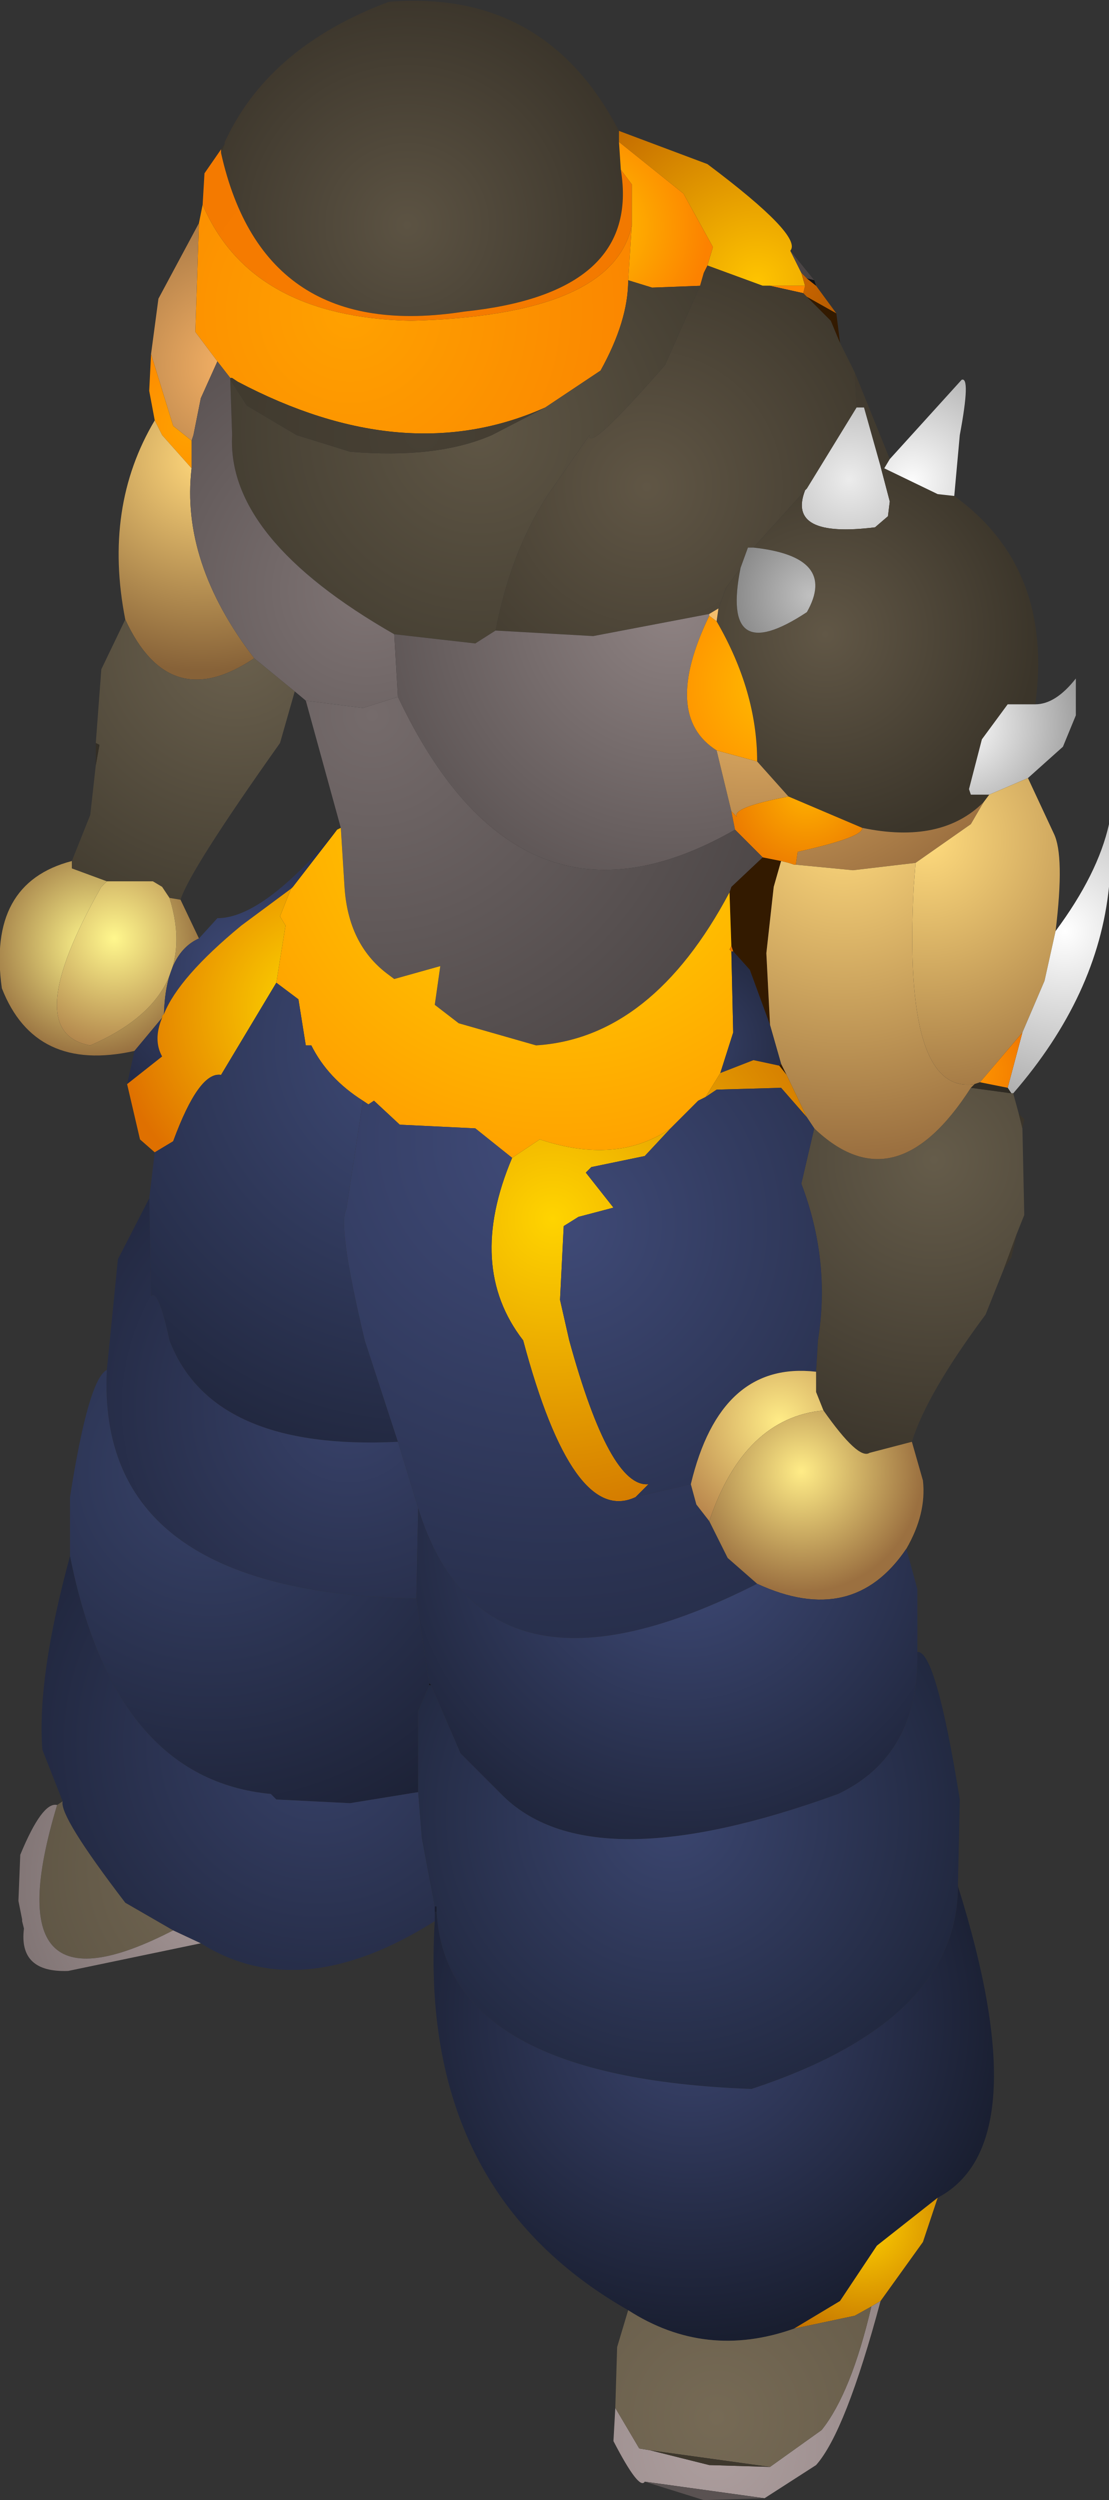 <?xml version="1.0" encoding="UTF-8" standalone="no"?>
<svg xmlns:ffdec="https://www.free-decompiler.com/flash" xmlns:xlink="http://www.w3.org/1999/xlink" ffdec:objectType="shape" height="67.8px" width="30.1px" xmlns="http://www.w3.org/2000/svg">
  <rect width="100%" height="100%" fill="#333333" stroke="none"/>
  <g transform="matrix(1.0, 0.0, 0.0, 1.0, 12.1, 55.6)">
    <path d="M-6.0 -51.7 L-6.0 -51.75 -5.95 -51.85 Q-4.75 -54.35 -1.55 -55.55 2.7 -55.9 4.7 -52.05 L4.7 -51.75 4.75 -51.0 Q5.3 -47.65 0.5 -47.15 -4.95 -46.3 -6.1 -51.45 L-6.0 -51.7" fill="url(#gradient0)" fill-rule="evenodd" stroke="none"/>
    <path d="M-6.1 -51.55 L-6.0 -51.7 -6.1 -51.45 -6.1 -51.55" fill="url(#gradient1)" fill-rule="evenodd" stroke="none"/>
    <path d="M-6.6 -50.05 L-6.55 -50.9 -6.1 -51.55 -6.1 -51.45 Q-4.95 -46.3 0.5 -47.15 5.3 -47.65 4.75 -51.0 L5.05 -50.6 5.05 -49.5 Q4.55 -47.05 -0.95 -46.9 -5.3 -47.0 -6.6 -50.05" fill="url(#gradient2)" fill-rule="evenodd" stroke="none"/>
    <path d="M-6.7 -49.55 L-6.6 -50.05 Q-5.3 -47.0 -0.95 -46.9 4.55 -47.05 5.05 -49.5 L4.95 -48.0 Q4.95 -46.9 4.2 -45.55 L2.7 -44.55 Q-1.1 -42.85 -5.65 -45.25 L-5.8 -45.35 -5.85 -45.35 -6.2 -45.8 -6.8 -46.6 -6.7 -49.55" fill="url(#gradient3)" fill-rule="evenodd" stroke="none"/>
    <path d="M-8.0 -46.0 L-7.8 -47.5 -6.7 -49.55 -6.8 -46.6 -6.2 -45.8 -6.65 -44.8 -6.85 -43.8 -6.9 -43.65 -7.4 -44.05 -8.0 -46.0" fill="url(#gradient4)" fill-rule="evenodd" stroke="none"/>
    <path d="M-7.9 -44.2 L-8.05 -45.0 -8.0 -46.0 -7.4 -44.05 -6.9 -43.65 -6.9 -42.9 -7.7 -43.8 -7.9 -44.2" fill="url(#gradient5)" fill-rule="evenodd" stroke="none"/>
    <path d="M-8.7 -38.8 Q-9.3 -41.85 -7.9 -44.2 L-7.7 -43.8 -6.9 -42.9 Q-7.2 -40.35 -5.2 -37.75 -7.5 -36.2 -8.7 -38.8" fill="url(#gradient6)" fill-rule="evenodd" stroke="none"/>
    <path d="M-10.15 -32.25 L-9.65 -33.5 -9.5 -34.85 -9.4 -35.4 -9.5 -35.45 -9.35 -37.45 -8.7 -38.8 Q-7.5 -36.2 -5.2 -37.75 L-4.1 -36.85 -4.5 -35.45 Q-6.95 -32.0 -7.2 -31.2 L-7.5 -31.25 -7.7 -31.55 -7.95 -31.7 -9.2 -31.7 -10.15 -32.05 -10.15 -32.25" fill="url(#gradient7)" fill-rule="evenodd" stroke="none"/>
    <path d="M-9.5 -34.85 L-9.5 -35.45 -9.4 -35.4 -9.5 -34.85" fill="url(#gradient8)" fill-rule="evenodd" stroke="none"/>
    <path d="M4.7 -52.05 L7.1 -51.15 Q9.7 -49.2 9.35 -48.8 L9.65 -48.2 9.75 -47.85 8.8 -47.85 8.6 -47.85 7.1 -48.4 7.25 -48.9 6.45 -50.35 4.7 -51.75 4.7 -52.05" fill="url(#gradient9)" fill-rule="evenodd" stroke="none"/>
    <path d="M9.35 -48.8 L10.0 -48.0 9.8 -48.05 9.65 -48.2 9.35 -48.8" fill="url(#gradient10)" fill-rule="evenodd" stroke="none"/>
    <path d="M10.05 -47.85 L10.6 -47.1 9.8 -47.55 9.7 -47.65 9.75 -47.85 9.65 -48.2 9.8 -48.05 10.05 -47.85" fill="url(#gradient11)" fill-rule="evenodd" stroke="none"/>
    <path d="M8.8 -47.85 L9.75 -47.85 9.7 -47.65 8.8 -47.85" fill="url(#gradient12)" fill-rule="evenodd" stroke="none"/>
    <path d="M10.7 -46.3 L11.1 -45.5 11.15 -44.55 9.8 -42.35 9.75 -42.3 8.35 -40.75 8.2 -40.75 8.0 -40.2 7.6 -39.65 7.4 -39.1 7.15 -38.95 4.0 -38.35 1.35 -38.5 Q1.75 -40.6 2.75 -42.15 L3.9 -43.8 Q3.85 -43.3 5.95 -45.7 L6.9 -47.85 7.0 -48.2 7.1 -48.4 8.6 -47.85 8.8 -47.85 9.7 -47.65 9.8 -47.55 10.45 -46.9 10.7 -46.3" fill="url(#gradient13)" fill-rule="evenodd" stroke="none"/>
    <path d="M4.75 -51.0 L4.7 -51.75 6.45 -50.35 7.25 -48.9 7.1 -48.4 7.0 -48.2 6.9 -47.85 5.6 -47.8 4.95 -48.0 5.05 -49.5 5.05 -50.6 4.75 -51.0" fill="url(#gradient14)" fill-rule="evenodd" stroke="none"/>
    <path d="M10.0 -48.0 L10.05 -47.85 9.8 -48.05 10.0 -48.0" fill="url(#gradient15)" fill-rule="evenodd" stroke="none"/>
    <path d="M4.95 -48.0 L5.6 -47.8 6.9 -47.85 5.95 -45.7 Q3.85 -43.3 3.9 -43.8 L2.75 -42.15 Q1.75 -40.6 1.35 -38.5 L0.8 -38.15 -1.4 -38.4 Q-5.95 -41.0 -5.8 -43.8 L-5.85 -45.3 -5.4 -44.6 -4.05 -43.8 -2.6 -43.35 Q-0.25 -43.15 1.25 -43.8 L2.7 -44.55 4.2 -45.55 Q4.95 -46.9 4.95 -48.0" fill="url(#gradient16)" fill-rule="evenodd" stroke="none"/>
    <path d="M2.7 -44.55 L1.25 -43.8 Q-0.25 -43.15 -2.6 -43.35 L-4.05 -43.8 -5.4 -44.6 -5.85 -45.3 -5.85 -45.35 -5.8 -45.35 -5.65 -45.25 Q-1.1 -42.85 2.7 -44.55" fill="url(#gradient17)" fill-rule="evenodd" stroke="none"/>
    <path d="M-5.85 -45.3 L-5.8 -43.8 Q-5.95 -41.0 -1.4 -38.4 L-1.3 -36.7 -2.25 -36.4 -3.8 -36.6 -4.1 -36.85 -5.2 -37.75 Q-7.2 -40.35 -6.9 -42.9 L-6.9 -43.65 -6.85 -43.8 -6.65 -44.8 -6.2 -45.8 -5.85 -45.35 -5.85 -45.3" fill="url(#gradient18)" fill-rule="evenodd" stroke="none"/>
    <path d="M-1.4 -38.4 L0.8 -38.15 1.35 -38.5 4.0 -38.35 7.15 -38.95 7.15 -38.9 Q5.85 -36.2 7.35 -35.25 L7.75 -33.6 7.85 -33.1 Q2.0 -29.75 -1.3 -36.7 L-1.4 -38.4" fill="url(#gradient19)" fill-rule="evenodd" stroke="none"/>
    <path d="M10.6 -47.1 L10.7 -46.3 10.45 -46.9 9.8 -47.55 10.6 -47.1 M7.7 -31.4 L7.75 -31.55 8.6 -32.35 9.1 -32.25 8.9 -31.55 8.7 -29.75 8.8 -27.8 8.25 -29.3 7.8 -29.8 7.75 -29.95 7.7 -31.4 M9.05 -26.7 L9.1 -26.75 9.25 -26.45 9.05 -26.7" fill="url(#gradient20)" fill-rule="evenodd" stroke="none"/>
    <path d="M11.1 -45.5 L12.05 -43.15 11.9 -42.9 11.8 -42.95 11.35 -44.55 11.15 -44.55 11.1 -45.5" fill="url(#gradient21)" fill-rule="evenodd" stroke="none"/>
    <path d="M11.8 -42.95 L12.05 -42.0 12.0 -41.6 11.65 -41.3 Q9.25 -41.0 9.75 -42.3 L9.8 -42.35 11.15 -44.55 11.35 -44.55 11.8 -42.95" fill="url(#gradient22)" fill-rule="evenodd" stroke="none"/>
    <path d="M13.8 -42.15 Q16.5 -40.2 16.0 -36.5 L15.25 -36.5 14.55 -35.55 14.2 -34.2 14.25 -34.05 14.75 -34.05 14.6 -33.85 Q13.45 -32.7 11.3 -33.15 L9.3 -34.0 8.45 -34.95 Q8.45 -36.85 7.35 -38.75 L7.4 -39.1 7.6 -39.65 8.0 -40.2 Q7.45 -37.45 9.8 -39.0 10.65 -40.5 8.35 -40.75 L9.75 -42.3 Q9.25 -41.0 11.65 -41.3 L12.0 -41.6 12.05 -42.0 11.8 -42.95 11.9 -42.9 13.35 -42.2 13.8 -42.15" fill="url(#gradient23)" fill-rule="evenodd" stroke="none"/>
    <path d="M12.05 -43.15 L14.0 -45.3 Q14.25 -45.4 13.95 -43.8 L13.8 -42.15 13.35 -42.2 11.9 -42.9 12.05 -43.15" fill="url(#gradient24)" fill-rule="evenodd" stroke="none"/>
    <path d="M8.35 -40.75 Q10.65 -40.5 9.8 -39.0 7.45 -37.45 8.0 -40.2 L8.2 -40.75 8.35 -40.75" fill="url(#gradient25)" fill-rule="evenodd" stroke="none"/>
    <path d="M7.4 -39.1 L7.35 -38.75 7.15 -38.9 7.15 -38.95 7.4 -39.1 M8.45 -34.95 L9.3 -34.0 Q7.75 -33.7 7.9 -33.45 L7.75 -33.6 7.35 -35.25 8.45 -34.95 M11.3 -33.15 Q13.45 -32.7 14.6 -33.85 L14.25 -33.25 12.75 -32.2 11.05 -32.0 9.5 -32.15 9.55 -32.5 Q11.35 -32.9 11.3 -33.15" fill="url(#gradient26)" fill-rule="evenodd" stroke="none"/>
    <path d="M7.35 -38.75 Q8.45 -36.85 8.45 -34.95 L7.35 -35.25 Q5.85 -36.2 7.15 -38.9 L7.35 -38.75" fill="url(#gradient27)" fill-rule="evenodd" stroke="none"/>
    <path d="M9.3 -34.0 L11.3 -33.15 Q11.35 -32.9 9.55 -32.5 L9.5 -32.15 9.45 -32.15 9.3 -32.2 9.1 -32.25 8.6 -32.35 7.85 -33.1 7.75 -33.6 7.9 -33.45 Q7.75 -33.7 9.3 -34.0" fill="url(#gradient28)" fill-rule="evenodd" stroke="none"/>
    <path d="M8.6 -32.35 L7.75 -31.55 7.7 -31.4 Q5.6 -27.45 2.45 -27.25 L0.35 -27.85 -0.3 -28.35 -0.15 -29.4 -1.4 -29.05 -1.6 -29.2 Q-2.65 -30.0 -2.75 -31.55 L-2.85 -33.15 -3.8 -36.6 -2.25 -36.4 -1.3 -36.7 Q2.0 -29.75 7.85 -33.1 L8.6 -32.35" fill="url(#gradient29)" fill-rule="evenodd" stroke="none"/>
    <path d="M16.0 -36.5 Q16.55 -36.5 17.1 -37.2 L17.1 -36.2 16.75 -35.35 15.8 -34.5 14.75 -34.05 14.25 -34.05 14.2 -34.2 14.55 -35.55 15.25 -36.5 16.0 -36.5" fill="url(#gradient30)" fill-rule="evenodd" stroke="none"/>
    <path d="M15.8 -34.5 L16.5 -33.0 Q16.8 -32.4 16.55 -30.35 L16.25 -29.0 15.65 -27.6 14.5 -26.25 14.35 -26.2 Q12.4 -25.9 12.7 -31.55 L12.75 -32.2 14.25 -33.25 14.6 -33.85 14.75 -34.05 15.8 -34.5" fill="url(#gradient31)" fill-rule="evenodd" stroke="none"/>
    <path d="M16.55 -30.35 Q17.7 -31.9 18.0 -33.25 L18.0 -31.55 Q17.7 -28.6 15.4 -25.95 L15.35 -25.95 15.25 -26.1 15.65 -27.6 16.25 -29.0 16.55 -30.35" fill="url(#gradient32)" fill-rule="evenodd" stroke="none"/>
    <path d="M15.4 -25.95 L15.55 -25.4 15.65 -25.0 15.7 -22.65 15.5 -22.15 15.15 -21.2 14.65 -19.95 Q13.05 -17.8 12.65 -16.5 L11.5 -16.2 Q11.2 -16.0 10.25 -17.35 L10.05 -17.85 10.05 -18.4 10.1 -19.25 Q10.45 -21.4 9.65 -23.5 L10.0 -25.0 Q12.2 -22.9 14.25 -26.1 L15.35 -25.95 15.4 -25.95" fill="url(#gradient33)" fill-rule="evenodd" stroke="none"/>
    <path d="M14.35 -26.2 L14.5 -26.25 15.25 -26.1 15.35 -25.95 14.25 -26.1 14.35 -26.2" fill="url(#gradient34)" fill-rule="evenodd" stroke="none"/>
    <path d="M14.5 -26.25 L15.65 -27.6 15.25 -26.1 14.5 -26.25" fill="url(#gradient35)" fill-rule="evenodd" stroke="none"/>
    <path d="M-8.45 -27.1 Q-11.15 -26.5 -12.05 -28.8 -12.45 -31.65 -10.15 -32.25 L-10.15 -32.05 -9.2 -31.7 -9.35 -31.55 Q-11.6 -27.6 -9.65 -27.25 -6.65 -28.55 -7.5 -31.25 L-7.2 -31.2 -6.7 -30.15 Q-7.6 -29.75 -7.65 -28.1 L-7.7 -28.05 -7.7 -28.0 -8.45 -27.1" fill="url(#gradient36)" fill-rule="evenodd" stroke="none"/>
    <path d="M-7.5 -31.25 Q-6.65 -28.55 -9.65 -27.25 -11.6 -27.6 -9.35 -31.55 L-9.2 -31.7 -7.95 -31.7 -7.7 -31.55 -7.5 -31.25" fill="url(#gradient37)" fill-rule="evenodd" stroke="none"/>
    <path d="M-2.85 -33.15 L-2.75 -31.55 Q-2.65 -30.0 -1.6 -29.2 L-1.4 -29.05 -0.15 -29.4 -0.3 -28.35 0.35 -27.85 2.45 -27.25 Q5.6 -27.45 7.7 -31.4 L7.75 -29.95 7.7 -29.85 7.75 -29.8 7.8 -27.6 7.45 -26.5 7.05 -25.85 6.85 -25.75 6.1 -25.0 Q4.65 -24.0 2.55 -24.7 L1.8 -24.2 0.8 -25.0 -1.25 -25.1 -1.95 -25.75 -2.1 -25.65 -2.25 -25.75 Q-3.2 -26.35 -3.65 -27.25 L-3.8 -27.25 -4.0 -28.5 -4.6 -28.95 -4.35 -30.5 -4.5 -30.75 -4.2 -31.5 -4.15 -31.55 -2.95 -33.1 -2.85 -33.15" fill="url(#gradient38)" fill-rule="evenodd" stroke="none"/>
    <path d="M-8.65 -26.2 L-8.45 -27.1 -7.7 -28.0 Q-7.95 -27.4 -7.7 -26.95 L-8.65 -26.2 M-6.7 -30.15 L-6.2 -30.7 Q-4.95 -30.7 -2.95 -33.1 L-4.15 -31.55 -4.2 -31.5 -5.55 -30.5 Q-7.25 -29.1 -7.65 -28.1 -7.6 -29.75 -6.7 -30.15" fill="url(#gradient39)" fill-rule="evenodd" stroke="none"/>
    <path d="M8.8 -27.8 L8.7 -29.75 8.9 -31.55 9.1 -32.25 9.3 -32.2 9.45 -32.15 9.5 -32.15 11.05 -32.0 12.75 -32.2 12.7 -31.55 Q12.4 -25.9 14.35 -26.2 L14.25 -26.1 Q12.2 -22.9 10.0 -25.0 L9.8 -25.3 9.25 -26.45 9.1 -26.75 8.8 -27.8" fill="url(#gradient40)" fill-rule="evenodd" stroke="none"/>
    <path d="M7.8 -29.8 L8.25 -29.3 8.8 -27.8 9.1 -26.75 9.05 -26.7 8.35 -26.85 7.45 -26.5 7.8 -27.6 7.75 -29.8 7.8 -29.8" fill="url(#gradient41)" fill-rule="evenodd" stroke="none"/>
    <path d="M7.75 -29.95 L7.8 -29.8 7.75 -29.8 7.7 -29.85 7.75 -29.95" fill="url(#gradient42)" fill-rule="evenodd" stroke="none"/>
    <path d="M-7.9 -24.35 L-8.3 -24.7 -8.65 -26.2 -7.7 -26.95 Q-7.95 -27.4 -7.7 -28.0 L-7.7 -28.05 -7.65 -28.1 Q-7.25 -29.1 -5.55 -30.5 L-4.2 -31.5 -4.5 -30.75 -4.35 -30.5 -4.6 -28.95 -6.1 -26.45 Q-6.7 -26.55 -7.4 -24.65 L-7.9 -24.35" fill="url(#gradient43)" fill-rule="evenodd" stroke="none"/>
    <path d="M-8.05 -23.1 L-7.9 -24.35 -7.4 -24.65 Q-6.7 -26.55 -6.1 -26.45 L-4.6 -28.95 -4.0 -28.5 -3.8 -27.25 -3.65 -27.25 Q-3.2 -26.35 -2.25 -25.75 L-2.7 -22.8 Q-2.95 -22.4 -2.2 -19.25 L-1.3 -16.5 Q-6.35 -16.25 -7.5 -19.25 -7.8 -20.65 -8.0 -20.45 L-8.05 -23.1" fill="url(#gradient44)" fill-rule="evenodd" stroke="none"/>
    <path d="M1.8 -24.2 L2.55 -24.7 Q4.65 -24.0 6.1 -25.0 L5.4 -24.25 3.95 -23.95 3.8 -23.8 4.55 -22.85 3.6 -22.6 3.2 -22.35 3.1 -20.35 3.35 -19.25 Q4.45 -15.25 5.5 -15.35 L5.15 -15.0 Q3.45 -14.2 2.1 -19.25 0.55 -21.25 1.8 -24.2 M7.05 -25.85 L7.45 -26.5 8.35 -26.85 9.05 -26.7 9.25 -26.45 9.8 -25.3 9.1 -26.1 7.35 -26.05 7.05 -25.85" fill="url(#gradient45)" fill-rule="evenodd" stroke="none"/>
    <path d="M-2.25 -25.75 L-2.1 -25.65 -1.95 -25.75 -1.25 -25.1 0.8 -25.0 1.8 -24.2 Q0.55 -21.25 2.1 -19.25 3.45 -14.2 5.15 -15.0 L6.65 -15.35 6.8 -14.8 7.15 -14.35 7.65 -13.35 8.45 -12.65 Q1.05 -8.9 -0.75 -14.7 L-1.3 -16.5 -2.2 -19.25 Q-2.95 -22.4 -2.7 -22.8 L-2.25 -25.75" fill="url(#gradient46)" fill-rule="evenodd" stroke="none"/>
    <path d="M-9.2 -18.45 L-8.9 -21.45 -8.05 -23.1 -8.0 -20.45 Q-7.8 -20.65 -7.5 -19.25 -6.35 -16.25 -1.3 -16.5 L-0.75 -14.7 -0.8 -12.25 Q-9.5 -12.4 -9.2 -18.45" fill="url(#gradient47)" fill-rule="evenodd" stroke="none"/>
    <path d="M6.1 -25.0 L6.85 -25.75 7.05 -25.85 7.35 -26.05 9.1 -26.1 9.8 -25.3 10.0 -25.0 9.65 -23.5 Q10.45 -21.4 10.1 -19.25 L10.05 -18.4 Q7.45 -18.7 6.65 -15.35 L5.15 -15.0 5.5 -15.35 Q4.45 -15.25 3.35 -19.25 L3.1 -20.35 3.2 -22.35 3.6 -22.6 4.55 -22.85 3.8 -23.8 3.95 -23.95 5.4 -24.25 6.1 -25.0" fill="url(#gradient48)" fill-rule="evenodd" stroke="none"/>
    <path d="M6.65 -15.35 Q7.45 -18.7 10.05 -18.4 L10.05 -17.85 10.25 -17.35 Q8.1 -17.15 7.15 -14.35 L6.8 -14.8 6.65 -15.35" fill="url(#gradient49)" fill-rule="evenodd" stroke="none"/>
    <path d="M15.55 -25.4 L15.7 -25.25 15.65 -25.0 15.55 -25.4" fill="url(#gradient50)" fill-rule="evenodd" stroke="none"/>
    <path d="M15.5 -22.15 L15.35 -21.5 15.15 -21.2 15.5 -22.15" fill="url(#gradient51)" fill-rule="evenodd" stroke="none"/>
    <path d="M-10.2 -13.4 L-10.2 -15.0 Q-9.7 -18.2 -9.2 -18.45 -9.5 -12.4 -0.8 -12.25 L-0.45 -9.95 -0.45 -9.9 -0.75 -9.2 -0.75 -7.0 -2.6 -6.7 -4.6 -6.8 -4.75 -6.95 Q-9.0 -7.35 -10.2 -13.4" fill="url(#gradient52)" fill-rule="evenodd" stroke="none"/>
    <path d="M-0.3 -3.5 Q-3.95 -1.2 -6.65 -2.9 L-7.4 -3.25 -8.7 -4.0 Q-10.5 -6.35 -10.4 -6.75 L-10.95 -8.15 Q-11.1 -10.1 -10.2 -13.4 -9.0 -7.35 -4.75 -6.95 L-4.6 -6.8 -2.6 -6.7 -0.75 -7.0 -0.65 -5.75 -0.3 -3.9 -0.3 -3.75 -0.3 -3.5" fill="url(#gradient53)" fill-rule="evenodd" stroke="none"/>
    <path d="M-10.55 -6.65 L-10.4 -6.75 Q-10.5 -6.35 -8.7 -4.0 L-7.4 -3.25 Q-12.35 -0.7 -10.55 -6.65" fill="url(#gradient54)" fill-rule="evenodd" stroke="none"/>
    <path d="M-6.65 -2.9 L-10.25 -2.15 Q-11.6 -2.1 -11.45 -3.3 L-11.5 -3.5 -11.5 -3.55 -11.6 -4.05 -11.55 -5.3 Q-10.95 -6.75 -10.55 -6.65 -12.35 -0.7 -7.4 -3.25 L-6.65 -2.9" fill="url(#gradient55)" fill-rule="evenodd" stroke="none"/>
    <path d="M12.65 -16.5 L12.95 -15.45 Q13.05 -14.55 12.5 -13.6 11.05 -11.45 8.45 -12.65 L7.65 -13.35 7.15 -14.35 Q8.1 -17.15 10.25 -17.35 11.2 -16.0 11.5 -16.2 L12.65 -16.5" fill="url(#gradient56)" fill-rule="evenodd" stroke="none"/>
    <path d="M12.5 -13.6 L12.8 -12.5 12.8 -10.8 Q12.85 -8.0 10.65 -6.95 3.9 -4.5 1.5 -6.95 L0.4 -8.05 -0.4 -9.9 -0.45 -9.95 -0.8 -12.25 -0.75 -14.7 Q1.05 -8.9 8.45 -12.65 11.05 -11.45 12.5 -13.6" fill="url(#gradient57)" fill-rule="evenodd" stroke="none"/>
    <path d="M-0.4 -9.9 L-0.45 -9.9 -0.45 -9.95 -0.4 -9.9" fill="url(#gradient58)" fill-rule="evenodd" stroke="none"/>
    <path d="M12.8 -10.8 Q13.3 -10.85 13.95 -6.8 L13.9 -4.45 Q13.9 -0.8 8.3 1.05 0.0 0.75 -0.25 -3.75 L-0.25 -3.9 -0.3 -3.9 -0.65 -5.75 -0.75 -7.0 -0.75 -9.2 -0.45 -9.9 -0.4 -9.9 0.4 -8.05 1.5 -6.95 Q3.9 -4.5 10.65 -6.95 12.85 -8.0 12.8 -10.8" fill="url(#gradient59)" fill-rule="evenodd" stroke="none"/>
    <path d="M-0.3 -3.9 L-0.25 -3.9 -0.25 -3.75 -0.3 -3.75 -0.3 -3.9" fill="url(#gradient60)" fill-rule="evenodd" stroke="none"/>
    <path d="M13.9 -4.45 Q16.1 2.55 13.35 4.0 L11.7 5.3 10.7 6.8 9.45 7.55 Q7.05 8.4 4.95 7.05 -0.75 3.8 -0.3 -3.5 L-0.3 -3.75 -0.25 -3.75 Q0.0 0.75 8.3 1.05 13.9 -0.8 13.9 -4.45" fill="url(#gradient61)" fill-rule="evenodd" stroke="none"/>
    <path d="M13.35 4.0 L12.95 5.2 11.8 6.8 11.55 6.95 11.1 7.2 9.45 7.55 10.7 6.8 11.7 5.3 13.35 4.0" fill="url(#gradient62)" fill-rule="evenodd" stroke="none"/>
    <path d="M11.8 6.8 Q10.85 10.35 10.05 11.25 L8.65 12.15 5.4 11.7 Q5.25 11.95 4.55 10.6 L4.6 9.7 5.25 10.8 5.55 10.85 7.15 11.25 8.8 11.3 10.2 10.3 Q11.0 9.3 11.55 6.95 L11.8 6.8" fill="url(#gradient63)" fill-rule="evenodd" stroke="none"/>
    <path d="M4.6 9.7 L4.65 8.05 4.95 7.05 Q7.05 8.4 9.45 7.55 L11.1 7.2 11.55 6.95 Q11.0 9.3 10.2 10.3 L8.8 11.3 5.55 10.85 5.25 10.8 4.6 9.7" fill="url(#gradient64)" fill-rule="evenodd" stroke="none"/>
    <path d="M8.8 11.3 L7.15 11.25 5.55 10.85 8.8 11.3" fill="url(#gradient65)" fill-rule="evenodd" stroke="none"/>
    <path d="M8.65 12.15 L7.0 12.2 5.4 11.7 8.65 12.15" fill="url(#gradient66)" fill-rule="evenodd" stroke="none"/>
  </g>
  <defs>
    <radialGradient cx="0" cy="0" gradientTransform="matrix(0.008, 0.0, 0.0, 0.008, -1.05, -49.5)" gradientUnits="userSpaceOnUse" id="gradient0" r="819.2" spreadMethod="pad">
      <stop offset="0.0" stop-color="#5c5343"/>
      <stop offset="1.0" stop-color="#3a342a"/>
    </radialGradient>
    <radialGradient cx="0" cy="0" gradientTransform="matrix(0.007, 0.0, 0.0, 0.007, -5.9, -52.15)" gradientUnits="userSpaceOnUse" id="gradient1" r="819.2" spreadMethod="pad">
      <stop offset="0.0" stop-color="#3e382d"/>
      <stop offset="1.0" stop-color="#191712"/>
    </radialGradient>
    <radialGradient cx="0" cy="0" gradientTransform="matrix(0.01, 0.0, 0.0, 0.01, -2.6, -47.15)" gradientUnits="userSpaceOnUse" id="gradient2" r="819.2" spreadMethod="pad">
      <stop offset="0.0" stop-color="#f77c00"/>
      <stop offset="1.0" stop-color="#f27900"/>
    </radialGradient>
    <radialGradient cx="0" cy="0" gradientTransform="matrix(0.01, 0.0, 0.0, 0.01, -2.6, -47.15)" gradientUnits="userSpaceOnUse" id="gradient3" r="819.2" spreadMethod="pad">
      <stop offset="0.0" stop-color="#ffa100"/>
      <stop offset="1.0" stop-color="#fa8500"/>
    </radialGradient>
    <radialGradient cx="0" cy="0" gradientTransform="matrix(0.005, 0.0, 0.0, 0.005, -5.8, -45.7)" gradientUnits="userSpaceOnUse" id="gradient4" r="819.2" spreadMethod="pad">
      <stop offset="0.0" stop-color="#f6b266"/>
      <stop offset="1.0" stop-color="#a97945"/>
    </radialGradient>
    <radialGradient cx="0" cy="0" gradientTransform="matrix(0.004, 0.0, 0.0, 0.004, -6.95, -44.0)" gradientUnits="userSpaceOnUse" id="gradient5" r="819.2" spreadMethod="pad">
      <stop offset="0.0" stop-color="#ffa200"/>
      <stop offset="1.0" stop-color="#fd7f00"/>
    </radialGradient>
    <radialGradient cx="0" cy="0" gradientTransform="matrix(0.007, 0.0, 0.0, 0.007, -6.6, -43.15)" gradientUnits="userSpaceOnUse" id="gradient6" r="819.2" spreadMethod="pad">
      <stop offset="0.0" stop-color="#ffd77b"/>
      <stop offset="1.0" stop-color="#876238"/>
    </radialGradient>
    <radialGradient cx="0" cy="0" gradientTransform="matrix(0.01, 0.0, 0.0, 0.01, -5.7, -38.15)" gradientUnits="userSpaceOnUse" id="gradient7" r="819.2" spreadMethod="pad">
      <stop offset="0.0" stop-color="#6b614e"/>
      <stop offset="1.0" stop-color="#413b2f"/>
    </radialGradient>
    <radialGradient cx="0" cy="0" gradientTransform="matrix(0.007, 0.0, 0.0, 0.007, -9.4, -37.55)" gradientUnits="userSpaceOnUse" id="gradient8" r="819.2" spreadMethod="pad">
      <stop offset="0.0" stop-color="#3d372c"/>
      <stop offset="1.0" stop-color="#26221b"/>
    </radialGradient>
    <radialGradient cx="0" cy="0" gradientTransform="matrix(0.008, 0.0, 0.0, 0.008, 8.45, -47.95)" gradientUnits="userSpaceOnUse" id="gradient9" r="819.2" spreadMethod="pad">
      <stop offset="0.0" stop-color="#ffc400"/>
      <stop offset="1.0" stop-color="#ba5d00"/>
    </radialGradient>
    <radialGradient cx="0" cy="0" gradientTransform="matrix(0.002, 0.0, 0.0, 0.002, 8.85, -48.8)" gradientUnits="userSpaceOnUse" id="gradient10" r="819.2" spreadMethod="pad">
      <stop offset="0.0" stop-color="#4f4848"/>
      <stop offset="1.0" stop-color="#484242"/>
    </radialGradient>
    <radialGradient cx="0" cy="0" gradientTransform="matrix(0.002, 0.0, 0.0, 0.002, 9.1, -48.15)" gradientUnits="userSpaceOnUse" id="gradient11" r="819.2" spreadMethod="pad">
      <stop offset="0.0" stop-color="#d16900"/>
      <stop offset="1.0" stop-color="#b75c00"/>
    </radialGradient>
    <radialGradient cx="0" cy="0" gradientTransform="matrix(0.003, 0.0, 0.0, 0.003, 9.7, -47.95)" gradientUnits="userSpaceOnUse" id="gradient12" r="819.2" spreadMethod="pad">
      <stop offset="0.0" stop-color="#ff8a00"/>
      <stop offset="1.0" stop-color="#ff8900"/>
    </radialGradient>
    <radialGradient cx="0" cy="0" gradientTransform="matrix(0.009, 0.0, 0.0, 0.009, 5.45, -42.4)" gradientUnits="userSpaceOnUse" id="gradient13" r="819.2" spreadMethod="pad">
      <stop offset="0.0" stop-color="#605645"/>
      <stop offset="1.0" stop-color="#3d372c"/>
    </radialGradient>
    <radialGradient cx="0" cy="0" gradientTransform="matrix(0.004, 0.0, 0.0, 0.004, 3.85, -49.45)" gradientUnits="userSpaceOnUse" id="gradient14" r="819.2" spreadMethod="pad">
      <stop offset="0.0" stop-color="#ffc400"/>
      <stop offset="1.0" stop-color="#fc8200"/>
    </radialGradient>
    <radialGradient cx="0" cy="0" gradientTransform="matrix(0.004, 0.0, 0.0, 0.004, 9.7, -48.5)" gradientUnits="userSpaceOnUse" id="gradient15" r="819.2" spreadMethod="pad">
      <stop offset="0.0" stop-color="#121111"/>
      <stop offset="1.0" stop-color="#121111"/>
    </radialGradient>
    <radialGradient cx="0" cy="0" gradientTransform="matrix(0.009, 0.0, 0.0, 0.009, 0.9, -43.9)" gradientUnits="userSpaceOnUse" id="gradient16" r="819.2" spreadMethod="pad">
      <stop offset="0.0" stop-color="#5f5645"/>
      <stop offset="1.0" stop-color="#433d31"/>
    </radialGradient>
    <radialGradient cx="0" cy="0" gradientTransform="matrix(0.007, 0.0, 0.0, 0.007, -0.65, -43.85)" gradientUnits="userSpaceOnUse" id="gradient17" r="819.2" spreadMethod="pad">
      <stop offset="0.0" stop-color="#474034"/>
      <stop offset="1.0" stop-color="#403a2e"/>
    </radialGradient>
    <radialGradient cx="0" cy="0" gradientTransform="matrix(0.009, 0.0, 0.0, 0.009, -2.15, -39.6)" gradientUnits="userSpaceOnUse" id="gradient18" r="819.2" spreadMethod="pad">
      <stop offset="0.0" stop-color="#7f7474"/>
      <stop offset="1.0" stop-color="#5b5353"/>
    </radialGradient>
    <radialGradient cx="0" cy="0" gradientTransform="matrix(0.01, 0.0, 0.0, 0.01, 6.15, -39.2)" gradientUnits="userSpaceOnUse" id="gradient19" r="819.2" spreadMethod="pad">
      <stop offset="0.0" stop-color="#8f8383"/>
      <stop offset="1.0" stop-color="#5d5555"/>
    </radialGradient>
    <radialGradient cx="0" cy="0" gradientTransform="matrix(0.027, 0.0, 0.0, 0.027, 8.4, -26.7)" gradientUnits="userSpaceOnUse" id="gradient20" r="819.2" spreadMethod="pad">
      <stop offset="0.0" stop-color="#331a00"/>
      <stop offset="1.0" stop-color="#331a00"/>
    </radialGradient>
    <radialGradient cx="0" cy="0" gradientTransform="matrix(0.003, 0.0, 0.0, 0.003, 10.75, -43.65)" gradientUnits="userSpaceOnUse" id="gradient21" r="819.2" spreadMethod="pad">
      <stop offset="0.0" stop-color="#433d31"/>
      <stop offset="1.0" stop-color="#3e372d"/>
    </radialGradient>
    <radialGradient cx="0" cy="0" gradientTransform="matrix(0.003, 0.0, 0.0, 0.003, 10.95, -42.6)" gradientUnits="userSpaceOnUse" id="gradient22" r="819.2" spreadMethod="pad">
      <stop offset="0.0" stop-color="#ececec"/>
      <stop offset="1.0" stop-color="#bcbcbc"/>
    </radialGradient>
    <radialGradient cx="0" cy="0" gradientTransform="matrix(0.007, 0.0, 0.0, 0.007, 10.3, -38.4)" gradientUnits="userSpaceOnUse" id="gradient23" r="819.2" spreadMethod="pad">
      <stop offset="0.0" stop-color="#615746"/>
      <stop offset="1.0" stop-color="#3b352a"/>
    </radialGradient>
    <radialGradient cx="0" cy="0" gradientTransform="matrix(0.004, 0.0, 0.0, 0.004, 12.65, -42.55)" gradientUnits="userSpaceOnUse" id="gradient24" r="819.2" spreadMethod="pad">
      <stop offset="0.0" stop-color="#fcfcfc"/>
      <stop offset="1.0" stop-color="#b3b3b3"/>
    </radialGradient>
    <radialGradient cx="0" cy="0" gradientTransform="matrix(0.003, 0.0, 0.0, 0.003, 9.9, -39.45)" gradientUnits="userSpaceOnUse" id="gradient25" r="819.2" spreadMethod="pad">
      <stop offset="0.0" stop-color="#c0c0c0"/>
      <stop offset="1.0" stop-color="#818181"/>
    </radialGradient>
    <radialGradient cx="0" cy="0" gradientTransform="matrix(0.01, 0.0, 0.0, 0.01, 8.3, -39.0)" gradientUnits="userSpaceOnUse" id="gradient26" r="819.2" spreadMethod="pad">
      <stop offset="0.0" stop-color="#ffc973"/>
      <stop offset="1.0" stop-color="#9d7141"/>
    </radialGradient>
    <radialGradient cx="0" cy="0" gradientTransform="matrix(0.004, 0.0, 0.0, 0.004, 9.1, -37.0)" gradientUnits="userSpaceOnUse" id="gradient27" r="819.2" spreadMethod="pad">
      <stop offset="0.0" stop-color="#ffbf00"/>
      <stop offset="1.0" stop-color="#ff8e00"/>
    </radialGradient>
    <radialGradient cx="0" cy="0" gradientTransform="matrix(0.003, 0.0, 0.0, 0.003, 9.8, -34.15)" gradientUnits="userSpaceOnUse" id="gradient28" r="819.2" spreadMethod="pad">
      <stop offset="0.0" stop-color="#ffb100"/>
      <stop offset="1.0" stop-color="#ea7500"/>
    </radialGradient>
    <radialGradient cx="0" cy="0" gradientTransform="matrix(0.014, 0.0, 0.0, 0.014, -2.0, -36.2)" gradientUnits="userSpaceOnUse" id="gradient29" r="819.2" spreadMethod="pad">
      <stop offset="0.0" stop-color="#756b6b"/>
      <stop offset="1.0" stop-color="#4d4747"/>
    </radialGradient>
    <radialGradient cx="0" cy="0" gradientTransform="matrix(0.004, 0.0, 0.0, 0.004, 13.95, -35.95)" gradientUnits="userSpaceOnUse" id="gradient30" r="819.2" spreadMethod="pad">
      <stop offset="0.0" stop-color="#fefefe"/>
      <stop offset="1.0" stop-color="#9f9f9f"/>
    </radialGradient>
    <radialGradient cx="0" cy="0" gradientTransform="matrix(0.009, 0.0, 0.0, 0.009, 13.05, -32.85)" gradientUnits="userSpaceOnUse" id="gradient31" r="819.2" spreadMethod="pad">
      <stop offset="0.0" stop-color="#ffdb7d"/>
      <stop offset="1.0" stop-color="#9e7341"/>
    </radialGradient>
    <radialGradient cx="0" cy="0" gradientTransform="matrix(0.007, 0.0, 0.0, 0.007, 16.8, -30.35)" gradientUnits="userSpaceOnUse" id="gradient32" r="819.2" spreadMethod="pad">
      <stop offset="0.0" stop-color="#ffffff"/>
      <stop offset="1.0" stop-color="#9c9c9c"/>
    </radialGradient>
    <radialGradient cx="0" cy="0" gradientTransform="matrix(0.01, 0.0, 0.0, 0.01, 13.25, -24.15)" gradientUnits="userSpaceOnUse" id="gradient33" r="819.2" spreadMethod="pad">
      <stop offset="0.0" stop-color="#655c4a"/>
      <stop offset="1.0" stop-color="#3c362c"/>
    </radialGradient>
    <radialGradient cx="0" cy="0" gradientTransform="matrix(0.002, 0.0, 0.0, 0.002, 14.05, -26.25)" gradientUnits="userSpaceOnUse" id="gradient34" r="819.2" spreadMethod="pad">
      <stop offset="0.0" stop-color="#322d24"/>
      <stop offset="1.0" stop-color="#2d2921"/>
    </radialGradient>
    <radialGradient cx="0" cy="0" gradientTransform="matrix(0.002, 0.0, 0.0, 0.002, 14.3, -26.55)" gradientUnits="userSpaceOnUse" id="gradient35" r="819.2" spreadMethod="pad">
      <stop offset="0.0" stop-color="#ff9500"/>
      <stop offset="1.0" stop-color="#f07800"/>
    </radialGradient>
    <radialGradient cx="0" cy="0" gradientTransform="matrix(0.004, 0.0, 0.0, 0.004, -9.6, -30.0)" gradientUnits="userSpaceOnUse" id="gradient36" r="819.2" spreadMethod="pad">
      <stop offset="0.0" stop-color="#fff78d"/>
      <stop offset="1.0" stop-color="#91683b"/>
    </radialGradient>
    <radialGradient cx="0" cy="0" gradientTransform="matrix(0.004, 0.0, 0.0, 0.004, -9.0, -30.15)" gradientUnits="userSpaceOnUse" id="gradient37" r="819.2" spreadMethod="pad">
      <stop offset="0.0" stop-color="#fff78d"/>
      <stop offset="1.0" stop-color="#aa7b46"/>
    </radialGradient>
    <radialGradient cx="0" cy="0" gradientTransform="matrix(0.014, 0.0, 0.0, 0.014, 3.05, -33.9)" gradientUnits="userSpaceOnUse" id="gradient38" r="819.2" spreadMethod="pad">
      <stop offset="0.0" stop-color="#ffda00"/>
      <stop offset="1.0" stop-color="#ff9800"/>
    </radialGradient>
    <radialGradient cx="0" cy="0" gradientTransform="matrix(0.007, 0.0, 0.0, 0.007, -5.5, -29.35)" gradientUnits="userSpaceOnUse" id="gradient39" r="819.2" spreadMethod="pad">
      <stop offset="0.0" stop-color="#3f4b78"/>
      <stop offset="1.0" stop-color="#1c2136"/>
    </radialGradient>
    <radialGradient cx="0" cy="0" gradientTransform="matrix(0.011, 0.0, 0.0, 0.011, 10.8, -33.3)" gradientUnits="userSpaceOnUse" id="gradient40" r="819.2" spreadMethod="pad">
      <stop offset="0.0" stop-color="#ffda7d"/>
      <stop offset="1.0" stop-color="#9b7040"/>
    </radialGradient>
    <radialGradient cx="0" cy="0" gradientTransform="matrix(0.004, 0.0, 0.0, 0.004, 6.8, -27.25)" gradientUnits="userSpaceOnUse" id="gradient41" r="819.2" spreadMethod="pad">
      <stop offset="0.0" stop-color="#374168"/>
      <stop offset="1.0" stop-color="#20263c"/>
    </radialGradient>
    <radialGradient cx="0" cy="0" gradientTransform="matrix(0.002, 0.0, 0.0, 0.002, 7.6, -29.95)" gradientUnits="userSpaceOnUse" id="gradient42" r="819.2" spreadMethod="pad">
      <stop offset="0.0" stop-color="#e87400"/>
      <stop offset="1.0" stop-color="#ca6500"/>
    </radialGradient>
    <radialGradient cx="0" cy="0" gradientTransform="matrix(0.007, 0.0, 0.0, 0.007, -3.35, -28.25)" gradientUnits="userSpaceOnUse" id="gradient43" r="819.2" spreadMethod="pad">
      <stop offset="0.0" stop-color="#ffde00"/>
      <stop offset="1.0" stop-color="#df7000"/>
    </radialGradient>
    <radialGradient cx="0" cy="0" gradientTransform="matrix(0.015, 0.0, 0.0, 0.015, -0.6, -27.25)" gradientUnits="userSpaceOnUse" id="gradient44" r="819.2" spreadMethod="pad">
      <stop offset="0.0" stop-color="#3f4b78"/>
      <stop offset="1.0" stop-color="#1f253b"/>
    </radialGradient>
    <radialGradient cx="0" cy="0" gradientTransform="matrix(0.01, 0.0, 0.0, 0.01, 2.9, -22.55)" gradientUnits="userSpaceOnUse" id="gradient45" r="819.2" spreadMethod="pad">
      <stop offset="0.0" stop-color="#ffd400"/>
      <stop offset="1.0" stop-color="#d37900"/>
    </radialGradient>
    <radialGradient cx="0" cy="0" gradientTransform="matrix(0.019, 0.0, 0.0, 0.019, 2.8, -24.7)" gradientUnits="userSpaceOnUse" id="gradient46" r="819.2" spreadMethod="pad">
      <stop offset="0.0" stop-color="#404b79"/>
      <stop offset="1.0" stop-color="#242b45"/>
    </radialGradient>
    <radialGradient cx="0" cy="0" gradientTransform="matrix(0.01, 0.0, 0.0, 0.01, -2.65, -17.45)" gradientUnits="userSpaceOnUse" id="gradient47" r="819.2" spreadMethod="pad">
      <stop offset="0.0" stop-color="#38426a"/>
      <stop offset="1.0" stop-color="#222840"/>
    </radialGradient>
    <radialGradient cx="0" cy="0" gradientTransform="matrix(0.01, 0.0, 0.0, 0.01, 3.2, -22.4)" gradientUnits="userSpaceOnUse" id="gradient48" r="819.2" spreadMethod="pad">
      <stop offset="0.0" stop-color="#3f4a77"/>
      <stop offset="1.0" stop-color="#2b3352"/>
    </radialGradient>
    <radialGradient cx="0" cy="0" gradientTransform="matrix(0.004, 0.0, 0.0, 0.004, 9.05, -17.05)" gradientUnits="userSpaceOnUse" id="gradient49" r="819.2" spreadMethod="pad">
      <stop offset="0.0" stop-color="#ffec87"/>
      <stop offset="1.0" stop-color="#b8854c"/>
    </radialGradient>
    <radialGradient cx="0" cy="0" gradientTransform="matrix(0.002, 0.0, 0.0, 0.002, 15.65, -24.3)" gradientUnits="userSpaceOnUse" id="gradient50" r="819.2" spreadMethod="pad">
      <stop offset="0.0" stop-color="#433c30"/>
      <stop offset="1.0" stop-color="#342f26"/>
    </radialGradient>
    <radialGradient cx="0" cy="0" gradientTransform="matrix(0.004, 0.0, 0.0, 0.004, 15.65, -22.9)" gradientUnits="userSpaceOnUse" id="gradient51" r="819.2" spreadMethod="pad">
      <stop offset="0.0" stop-color="#413a2f"/>
      <stop offset="1.0" stop-color="#353026"/>
    </radialGradient>
    <radialGradient cx="0" cy="0" gradientTransform="matrix(0.013, 0.0, 0.0, 0.013, -6.4, -15.7)" gradientUnits="userSpaceOnUse" id="gradient52" r="819.2" spreadMethod="pad">
      <stop offset="0.0" stop-color="#38436a"/>
      <stop offset="1.0" stop-color="#1c2135"/>
    </radialGradient>
    <radialGradient cx="0" cy="0" gradientTransform="matrix(0.011, 0.0, 0.0, 0.011, -3.45, -8.3)" gradientUnits="userSpaceOnUse" id="gradient53" r="819.2" spreadMethod="pad">
      <stop offset="0.0" stop-color="#374168"/>
      <stop offset="1.0" stop-color="#1f253b"/>
    </radialGradient>
    <radialGradient cx="0" cy="0" gradientTransform="matrix(0.007, 0.0, 0.0, 0.007, -5.75, -4.95)" gradientUnits="userSpaceOnUse" id="gradient54" r="819.2" spreadMethod="pad">
      <stop offset="0.0" stop-color="#746854"/>
      <stop offset="1.0" stop-color="#5f5645"/>
    </radialGradient>
    <radialGradient cx="0" cy="0" gradientTransform="matrix(0.007, 0.0, 0.0, 0.007, -6.05, -4.6)" gradientUnits="userSpaceOnUse" id="gradient55" r="819.2" spreadMethod="pad">
      <stop offset="0.0" stop-color="#aa9b9b"/>
      <stop offset="1.0" stop-color="#817575"/>
    </radialGradient>
    <radialGradient cx="0" cy="0" gradientTransform="matrix(0.004, 0.0, 0.0, 0.004, 9.65, -15.7)" gradientUnits="userSpaceOnUse" id="gradient56" r="819.2" spreadMethod="pad">
      <stop offset="0.0" stop-color="#ffec87"/>
      <stop offset="1.0" stop-color="#9b7040"/>
    </radialGradient>
    <radialGradient cx="0" cy="0" gradientTransform="matrix(0.011, 0.0, 0.0, 0.011, 6.45, -14.0)" gradientUnits="userSpaceOnUse" id="gradient57" r="819.2" spreadMethod="pad">
      <stop offset="0.0" stop-color="#404c7a"/>
      <stop offset="1.0" stop-color="#1f253b"/>
    </radialGradient>
    <radialGradient cx="0" cy="0" gradientTransform="matrix(0.005, 0.0, 0.0, 0.005, -0.85, -13.1)" gradientUnits="userSpaceOnUse" id="gradient58" r="819.2" spreadMethod="pad">
      <stop offset="0.0" stop-color="#222941"/>
      <stop offset="1.0" stop-color="#08090e"/>
    </radialGradient>
    <radialGradient cx="0" cy="0" gradientTransform="matrix(0.01, 0.0, 0.0, 0.01, 6.15, -6.35)" gradientUnits="userSpaceOnUse" id="gradient59" r="819.2" spreadMethod="pad">
      <stop offset="0.0" stop-color="#3b4670"/>
      <stop offset="1.0" stop-color="#21283f"/>
    </radialGradient>
    <radialGradient cx="0" cy="0" gradientTransform="matrix(0.006, 0.0, 0.0, 0.006, -0.75, -7.75)" gradientUnits="userSpaceOnUse" id="gradient60" r="819.2" spreadMethod="pad">
      <stop offset="0.0" stop-color="#222840"/>
      <stop offset="1.0" stop-color="#181c2e"/>
    </radialGradient>
    <radialGradient cx="0" cy="0" gradientTransform="matrix(0.011, 0.0, 0.0, 0.011, 6.65, -0.9)" gradientUnits="userSpaceOnUse" id="gradient61" r="819.2" spreadMethod="pad">
      <stop offset="0.0" stop-color="#3b456f"/>
      <stop offset="1.0" stop-color="#181d2e"/>
    </radialGradient>
    <radialGradient cx="0" cy="0" gradientTransform="matrix(0.005, 0.0, 0.0, 0.005, 11.3, 4.7)" gradientUnits="userSpaceOnUse" id="gradient62" r="819.2" spreadMethod="pad">
      <stop offset="0.0" stop-color="#ffd100"/>
      <stop offset="1.0" stop-color="#b55b00"/>
    </radialGradient>
    <radialGradient cx="0" cy="0" gradientTransform="matrix(0.008, 0.0, 0.0, 0.008, 7.3, 10.75)" gradientUnits="userSpaceOnUse" id="gradient63" r="819.2" spreadMethod="pad">
      <stop offset="0.0" stop-color="#ad9e9e"/>
      <stop offset="1.0" stop-color="#928585"/>
    </radialGradient>
    <radialGradient cx="0" cy="0" gradientTransform="matrix(0.008, 0.0, 0.0, 0.008, 7.35, 9.95)" gradientUnits="userSpaceOnUse" id="gradient64" r="819.2" spreadMethod="pad">
      <stop offset="0.0" stop-color="#766a55"/>
      <stop offset="1.0" stop-color="#645a48"/>
    </radialGradient>
    <radialGradient cx="0" cy="0" gradientTransform="matrix(0.004, 0.0, 0.0, 0.004, 8.8, 11.2)" gradientUnits="userSpaceOnUse" id="gradient65" r="819.2" spreadMethod="pad">
      <stop offset="0.0" stop-color="#3e382d"/>
      <stop offset="1.0" stop-color="#3d372c"/>
    </radialGradient>
    <radialGradient cx="0" cy="0" gradientTransform="matrix(0.002, 0.0, 0.0, 0.002, 7.05, 11.75)" gradientUnits="userSpaceOnUse" id="gradient66" r="819.2" spreadMethod="pad">
      <stop offset="0.0" stop-color="#5a5252"/>
      <stop offset="1.0" stop-color="#595252"/>
    </radialGradient>
  </defs>
</svg>
